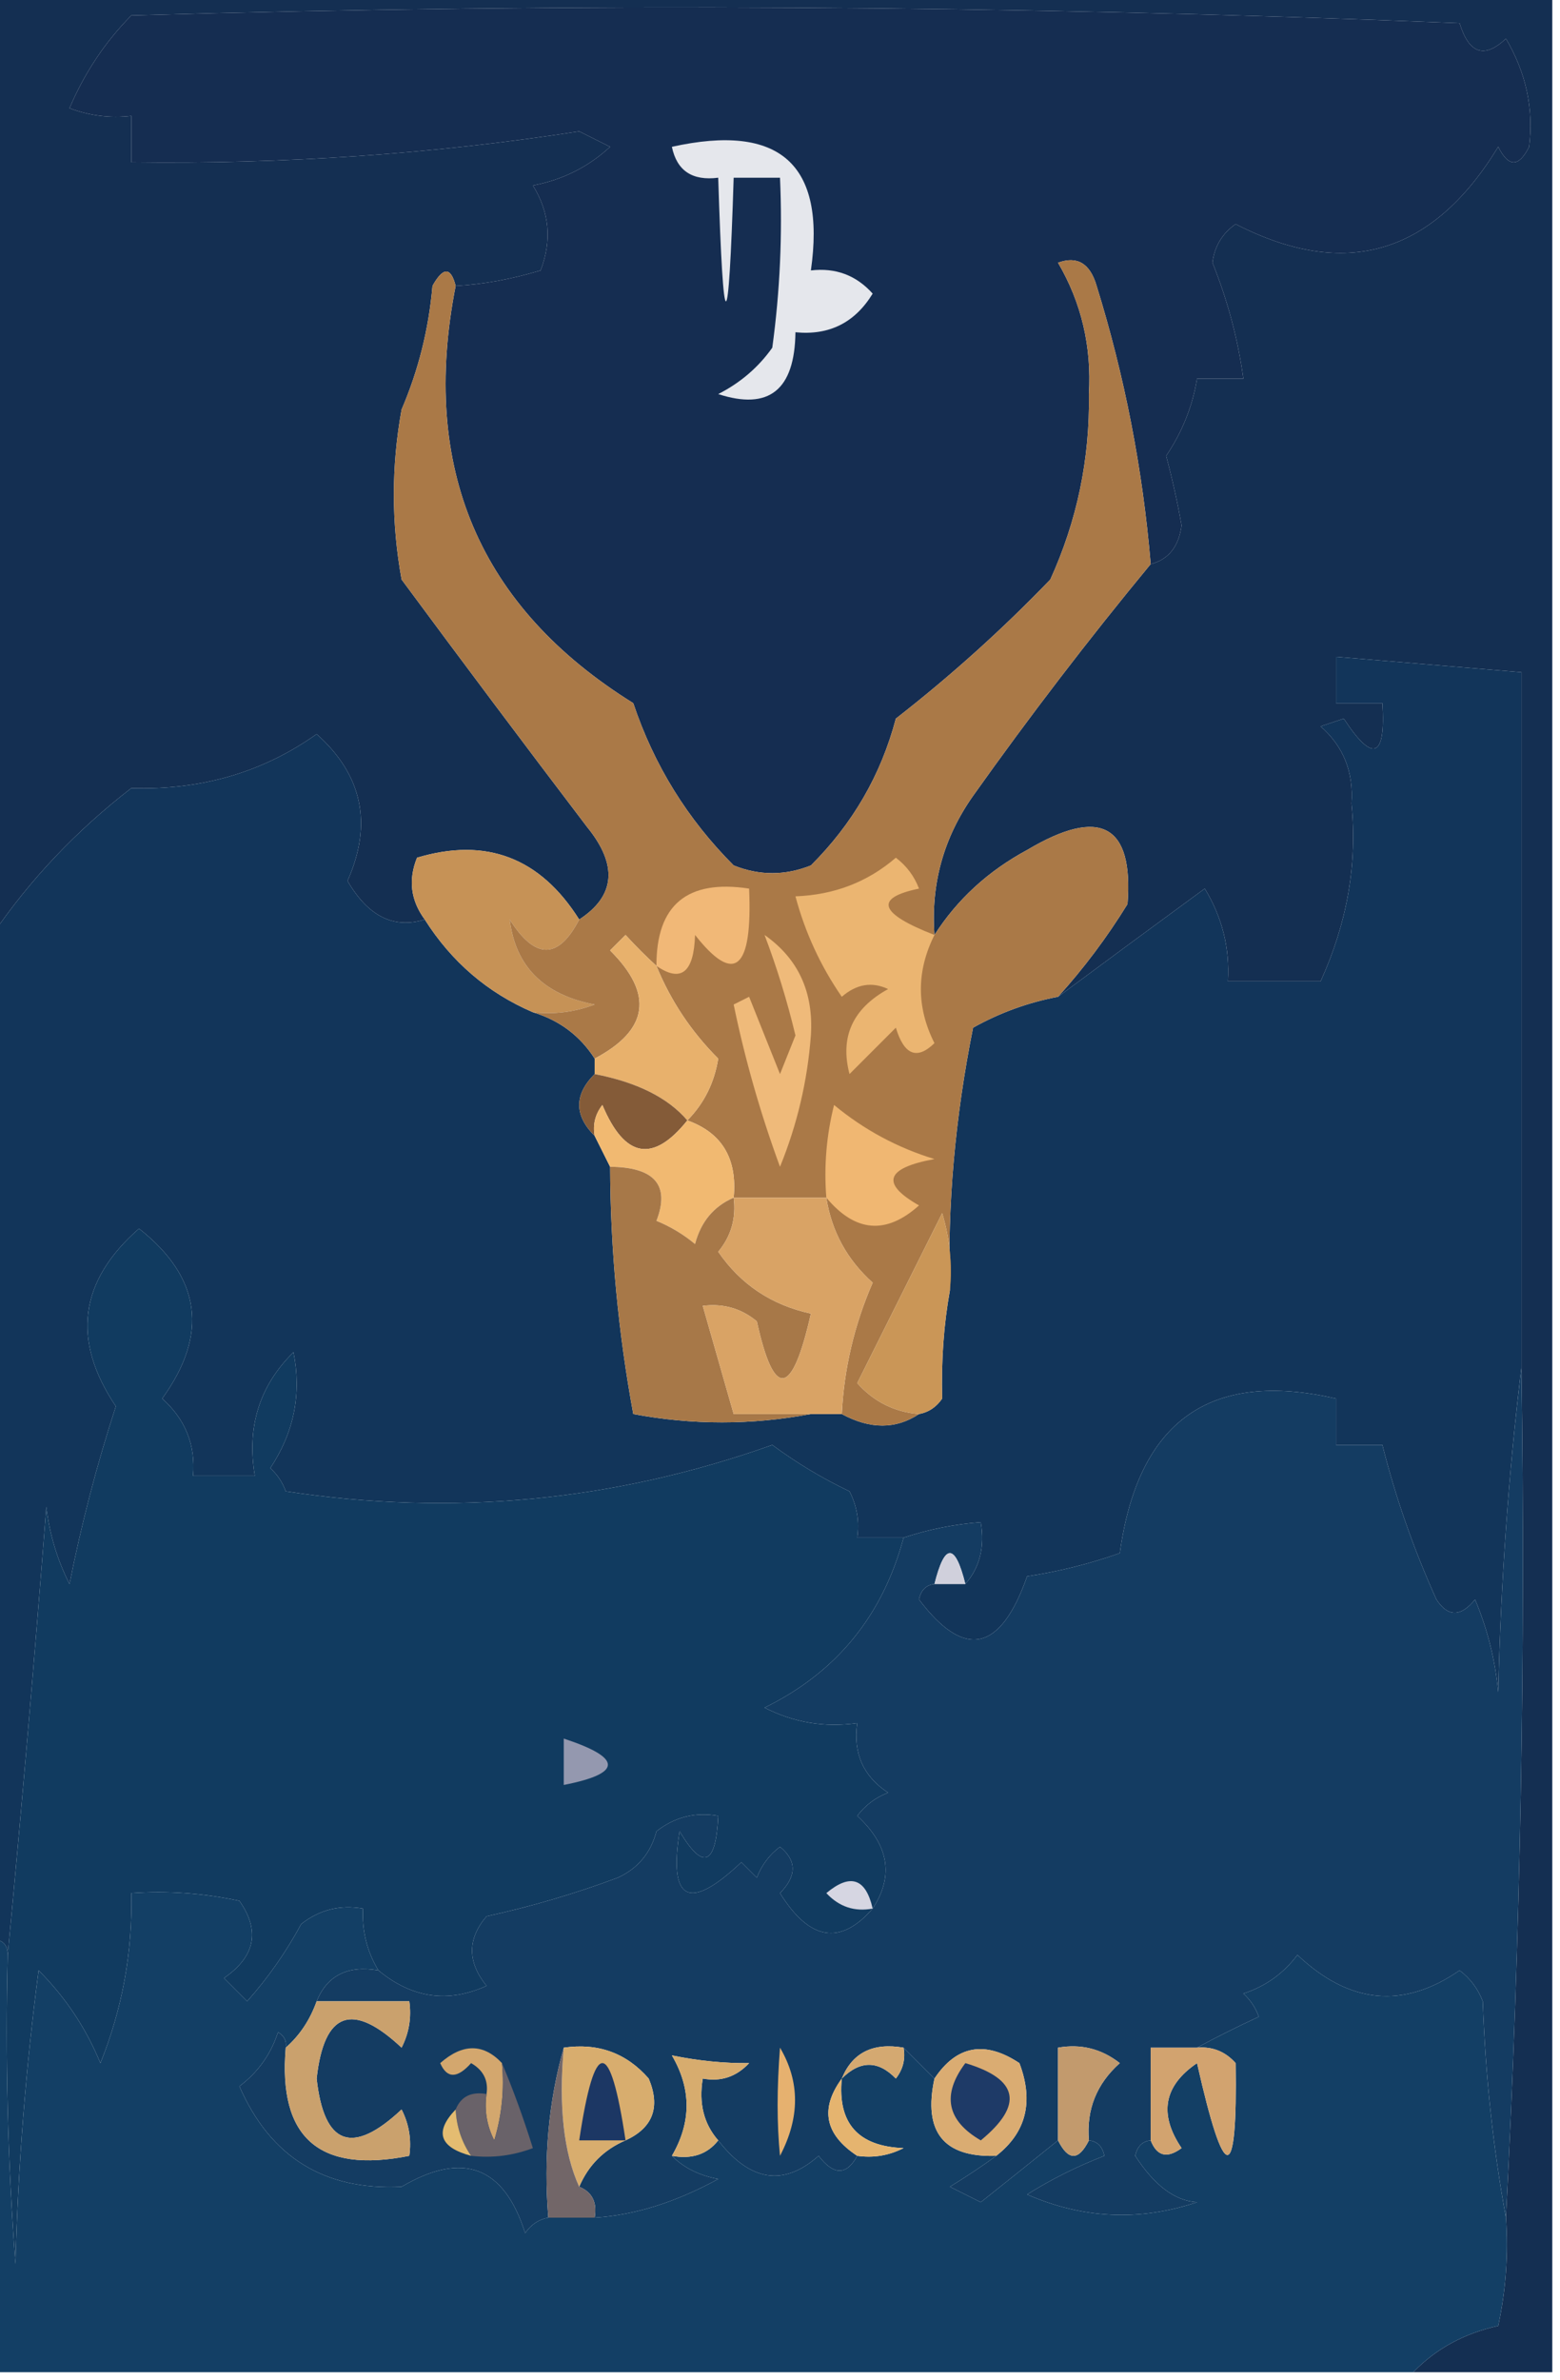 <?xml version="1.0" encoding="UTF-8"?>
<!DOCTYPE svg PUBLIC "-//W3C//DTD SVG 1.1//EN" "http://www.w3.org/Graphics/SVG/1.1/DTD/svg11.dtd">
<svg xmlns="http://www.w3.org/2000/svg" version="1.1" width="101px" height="154px" style="shape-rendering:geometricPrecision; text-rendering:geometricPrecision; image-rendering:optimizeQuality; fill-rule:evenodd; clip-rule:evenodd" xmlns:xlink="http://www.w3.org/1999/xlink">
<g><path style="opacity:1" fill="#142f52" d="M -0.5,-0.5 C 33.167,-0.5 66.833,-0.5 100.5,-0.5C 100.5,50.833 100.5,102.167 100.5,153.5C 97.5,153.5 94.5,153.5 91.5,153.5C 92.957,151.989 94.791,150.989 97,150.5C 97.497,148.19 97.663,145.857 97.5,143.5C 98.447,125.194 98.781,106.861 98.5,88.5C 98.5,73.5 98.5,58.5 98.5,43.5C 94.5,43.167 90.5,42.833 86.5,42.5C 86.5,43.5 86.5,44.5 86.5,45.5C 87.5,45.5 88.5,45.5 89.5,45.5C 89.725,49.056 88.892,49.389 87,46.5C 86.5,46.667 86,46.833 85.5,47C 86.98,48.299 87.646,49.966 87.5,52C 87.891,55.881 87.224,59.715 85.5,63.5C 83.5,63.5 81.5,63.5 79.5,63.5C 79.628,61.345 79.128,59.345 78,57.5C 74.836,59.816 71.669,62.15 68.5,64.5C 70.168,62.66 71.668,60.66 73,58.5C 73.398,53.355 71.231,52.188 66.5,55C 63.977,56.36 61.977,58.193 60.5,60.5C 60.259,57.206 61.092,54.206 63,51.5C 66.669,46.337 70.502,41.337 74.5,36.5C 75.649,36.209 76.316,35.376 76.5,34C 76.231,32.486 75.897,30.986 75.5,29.5C 76.547,27.944 77.214,26.277 77.5,24.5C 78.5,24.5 79.5,24.5 80.5,24.5C 80.145,21.933 79.479,19.433 78.5,17C 78.63,15.941 79.13,15.108 80,14.5C 87.084,18.141 92.751,16.474 97,9.5C 97.667,10.833 98.333,10.833 99,9.5C 99.306,7.049 98.806,4.716 97.5,2.5C 96.105,3.815 95.105,3.481 94.5,1.5C 65.839,0.333 37.172,0.167 8.5,1C 6.807,2.713 5.474,4.713 4.5,7C 5.793,7.49 7.127,7.657 8.5,7.5C 8.5,8.5 8.5,9.5 8.5,10.5C 18.4,10.632 28.067,9.965 37.5,8.5C 38.167,8.833 38.833,9.167 39.5,9.5C 38.088,10.806 36.421,11.64 34.5,12C 35.576,13.726 35.743,15.559 35,17.5C 33.081,18.074 31.247,18.407 29.5,18.5C 29.19,17.262 28.69,17.262 28,18.5C 27.759,21.289 27.092,23.956 26,26.5C 25.333,30.167 25.333,33.833 26,37.5C 30.005,42.916 34.005,48.25 38,53.5C 40.014,55.97 39.847,57.97 37.5,59.5C 34.974,55.493 31.474,54.16 27,55.5C 26.421,56.928 26.588,58.262 27.5,59.5C 25.495,60.124 23.828,59.29 22.5,57C 24.137,53.318 23.471,50.151 20.5,47.5C 17.019,49.974 13.019,51.141 8.5,51C 4.941,53.749 1.941,56.916 -0.5,60.5C -0.5,40.167 -0.5,19.833 -0.5,-0.5 Z"/></g>
<g><path style="opacity:1" fill="#152d51" d="M 74.5,36.5 C 73.984,30.363 72.817,24.363 71,18.5C 70.577,17.044 69.744,16.544 68.5,17C 70.014,19.587 70.68,22.421 70.5,25.5C 70.567,29.695 69.734,33.695 68,37.5C 64.896,40.724 61.563,43.724 58,46.5C 57.041,50.137 55.208,53.303 52.5,56C 50.833,56.667 49.167,56.667 47.5,56C 44.51,53.01 42.343,49.51 41,45.5C 31.023,39.289 27.19,30.289 29.5,18.5C 31.247,18.407 33.081,18.074 35,17.5C 35.743,15.559 35.576,13.726 34.5,12C 36.421,11.64 38.088,10.806 39.5,9.5C 38.833,9.167 38.167,8.833 37.5,8.5C 28.067,9.965 18.4,10.632 8.5,10.5C 8.5,9.5 8.5,8.5 8.5,7.5C 7.127,7.657 5.793,7.49 4.5,7C 5.474,4.713 6.807,2.713 8.5,1C 37.172,0.167 65.839,0.333 94.5,1.5C 95.105,3.481 96.105,3.815 97.5,2.5C 98.806,4.716 99.306,7.049 99,9.5C 98.333,10.833 97.667,10.833 97,9.5C 92.751,16.474 87.084,18.141 80,14.5C 79.13,15.108 78.63,15.941 78.5,17C 79.479,19.433 80.145,21.933 80.5,24.5C 79.5,24.5 78.5,24.5 77.5,24.5C 77.214,26.277 76.547,27.944 75.5,29.5C 75.897,30.986 76.231,32.486 76.5,34C 76.316,35.376 75.649,36.209 74.5,36.5 Z"/></g>
<g><path style="opacity:1" fill="#e5e7ec" d="M 43.5,9.5 C 50.48,7.953 53.48,10.62 52.5,17.5C 54.103,17.312 55.437,17.812 56.5,19C 55.347,20.883 53.681,21.716 51.5,21.5C 51.454,25.235 49.788,26.568 46.5,25.5C 47.934,24.77 49.1,23.77 50,22.5C 50.499,18.848 50.665,15.182 50.5,11.5C 49.5,11.5 48.5,11.5 47.5,11.5C 47.167,22.167 46.833,22.167 46.5,11.5C 44.821,11.715 43.821,11.048 43.5,9.5 Z"/></g>
<g><path style="opacity:1" fill="#12355a" d="M 98.5,88.5 C 97.671,95.321 97.171,102.321 97,109.5C 96.808,107.423 96.308,105.423 95.5,103.5C 94.575,104.641 93.741,104.641 93,103.5C 91.526,100.244 90.36,96.911 89.5,93.5C 88.5,93.5 87.5,93.5 86.5,93.5C 86.5,92.5 86.5,91.5 86.5,90.5C 78.346,88.626 73.679,91.959 72.5,100.5C 70.556,101.189 68.556,101.689 66.5,102C 64.775,106.899 62.441,107.399 59.5,103.5C 59.624,102.893 59.957,102.56 60.5,102.5C 61.167,102.5 61.833,102.5 62.5,102.5C 63.434,101.432 63.768,100.099 63.5,98.5C 61.784,98.629 60.117,98.962 58.5,99.5C 57.5,99.5 56.5,99.5 55.5,99.5C 55.65,98.448 55.483,97.448 55,96.5C 53.253,95.67 51.587,94.67 50,93.5C 39.784,97.14 29.284,98.14 18.5,96.5C 18.291,95.914 17.957,95.414 17.5,95C 19.037,92.687 19.537,90.187 19,87.5C 16.797,89.669 15.963,92.335 16.5,95.5C 15.167,95.5 13.833,95.5 12.5,95.5C 12.671,93.508 12.005,91.841 10.5,90.5C 13.52,86.329 13.02,82.663 9,79.5C 5.122,82.889 4.622,86.722 7.5,91C 6.27,94.773 5.27,98.606 4.5,102.5C 3.702,100.922 3.202,99.256 3,97.5C 2.237,107.327 1.403,116.994 0.5,126.5C 0.5,125.833 0.167,125.5 -0.5,125.5C -0.5,103.833 -0.5,82.167 -0.5,60.5C 1.941,56.916 4.941,53.749 8.5,51C 13.019,51.141 17.019,49.974 20.5,47.5C 23.471,50.151 24.137,53.318 22.5,57C 23.828,59.29 25.495,60.124 27.5,59.5C 29.239,62.243 31.573,64.243 34.5,65.5C 36.219,66.022 37.553,67.022 38.5,68.5C 38.5,68.833 38.5,69.167 38.5,69.5C 37.167,70.833 37.167,72.167 38.5,73.5C 38.833,74.167 39.167,74.833 39.5,75.5C 39.523,80.874 40.023,86.207 41,91.5C 44.824,92.219 48.657,92.219 52.5,91.5C 53.167,91.5 53.833,91.5 54.5,91.5C 56.334,92.494 58.001,92.494 59.5,91.5C 60.117,91.389 60.617,91.056 61,90.5C 60.936,88.044 61.102,85.711 61.5,83.5C 61.332,78.004 61.832,72.338 63,66.5C 64.725,65.536 66.559,64.869 68.5,64.5C 71.669,62.15 74.836,59.816 78,57.5C 79.128,59.345 79.628,61.345 79.5,63.5C 81.5,63.5 83.5,63.5 85.5,63.5C 87.224,59.715 87.891,55.881 87.5,52C 87.646,49.966 86.98,48.299 85.5,47C 86,46.833 86.5,46.667 87,46.5C 88.892,49.389 89.725,49.056 89.5,45.5C 88.5,45.5 87.5,45.5 86.5,45.5C 86.5,44.5 86.5,43.5 86.5,42.5C 90.5,42.833 94.5,43.167 98.5,43.5C 98.5,58.5 98.5,73.5 98.5,88.5 Z"/></g>
<g><path style="opacity:1" fill="#c69256" d="M 37.5,59.5 C 36.15,62.106 34.65,62.106 33,59.5C 33.37,62.539 35.204,64.373 38.5,65C 37.207,65.49 35.873,65.657 34.5,65.5C 31.573,64.243 29.239,62.243 27.5,59.5C 26.588,58.262 26.421,56.928 27,55.5C 31.474,54.16 34.974,55.493 37.5,59.5 Z"/></g>
<g><path style="opacity:1" fill="#aa7947" d="M 74.5,36.5 C 70.502,41.337 66.669,46.337 63,51.5C 61.092,54.206 60.259,57.206 60.5,60.5C 61.977,58.193 63.977,56.36 66.5,55C 71.231,52.188 73.398,53.355 73,58.5C 71.668,60.66 70.168,62.66 68.5,64.5C 66.559,64.869 64.725,65.536 63,66.5C 61.832,72.338 61.332,78.004 61.5,83.5C 61.66,81.801 61.493,80.134 61,78.5C 59.151,82.198 57.318,85.864 55.5,89.5C 56.577,90.705 57.91,91.372 59.5,91.5C 58.001,92.494 56.334,92.494 54.5,91.5C 54.647,88.557 55.313,85.724 56.5,83C 54.837,81.505 53.837,79.672 53.5,77.5C 51.5,77.5 49.5,77.5 47.5,77.5C 47.741,74.966 46.741,73.3 44.5,72.5C 45.582,71.406 46.248,70.073 46.5,68.5C 44.756,66.759 43.423,64.759 42.5,62.5C 41.849,61.909 41.182,61.243 40.5,60.5C 40.167,60.833 39.833,61.167 39.5,61.5C 42.335,64.32 42.001,66.653 38.5,68.5C 37.553,67.022 36.219,66.022 34.5,65.5C 35.873,65.657 37.207,65.49 38.5,65C 35.204,64.373 33.37,62.539 33,59.5C 34.65,62.106 36.15,62.106 37.5,59.5C 39.847,57.97 40.014,55.97 38,53.5C 34.005,48.25 30.005,42.916 26,37.5C 25.333,33.833 25.333,30.167 26,26.5C 27.092,23.956 27.759,21.289 28,18.5C 28.69,17.262 29.19,17.262 29.5,18.5C 27.19,30.289 31.023,39.289 41,45.5C 42.343,49.51 44.51,53.01 47.5,56C 49.167,56.667 50.833,56.667 52.5,56C 55.208,53.303 57.041,50.137 58,46.5C 61.563,43.724 64.896,40.724 68,37.5C 69.734,33.695 70.567,29.695 70.5,25.5C 70.68,22.421 70.014,19.587 68.5,17C 69.744,16.544 70.577,17.044 71,18.5C 72.817,24.363 73.984,30.363 74.5,36.5 Z"/></g>
<g><path style="opacity:1" fill="#f1b877" d="M 42.5,62.5 C 42.488,58.554 44.488,56.887 48.5,57.5C 48.727,62.754 47.56,63.754 45,60.5C 44.925,62.935 44.092,63.602 42.5,62.5 Z"/></g>
<g><path style="opacity:1" fill="#ebb571" d="M 60.5,60.5 C 59.328,62.844 59.328,65.177 60.5,67.5C 59.369,68.604 58.535,68.27 58,66.5C 57,67.5 56,68.5 55,69.5C 54.37,67.097 55.203,65.263 57.5,64C 56.451,63.508 55.451,63.674 54.5,64.5C 53.127,62.51 52.127,60.343 51.5,58C 54.008,57.907 56.174,57.074 58,55.5C 58.692,56.025 59.192,56.692 59.5,57.5C 56.575,58.105 56.909,59.105 60.5,60.5 Z"/></g>
<g><path style="opacity:1" fill="#e8b16c" d="M 42.5,62.5 C 43.423,64.759 44.756,66.759 46.5,68.5C 46.248,70.073 45.582,71.406 44.5,72.5C 43.248,71.032 41.248,70.032 38.5,69.5C 38.5,69.167 38.5,68.833 38.5,68.5C 42.001,66.653 42.335,64.32 39.5,61.5C 39.833,61.167 40.167,60.833 40.5,60.5C 41.182,61.243 41.849,61.909 42.5,62.5 Z"/></g>
<g><path style="opacity:1" fill="#efba7a" d="M 49.5,60.5 C 51.68,62.031 52.68,64.198 52.5,67C 52.278,69.944 51.611,72.777 50.5,75.5C 49.233,72.051 48.233,68.551 47.5,65C 47.833,64.833 48.167,64.667 48.5,64.5C 49.167,66.167 49.833,67.833 50.5,69.5C 50.833,68.667 51.167,67.833 51.5,67C 50.967,64.774 50.3,62.607 49.5,60.5 Z"/></g>
<g><path style="opacity:1" fill="#845b38" d="M 38.5,69.5 C 41.248,70.032 43.248,71.032 44.5,72.5C 42.278,75.271 40.445,74.938 39,71.5C 38.536,72.094 38.369,72.761 38.5,73.5C 37.167,72.167 37.167,70.833 38.5,69.5 Z"/></g>
<g><path style="opacity:1" fill="#f1b971" d="M 44.5,72.5 C 46.741,73.3 47.741,74.966 47.5,77.5C 46.21,78.058 45.377,79.058 45,80.5C 44.25,79.874 43.416,79.374 42.5,79C 43.39,76.694 42.39,75.527 39.5,75.5C 39.167,74.833 38.833,74.167 38.5,73.5C 38.369,72.761 38.536,72.094 39,71.5C 40.445,74.938 42.278,75.271 44.5,72.5 Z"/></g>
<g><path style="opacity:1" fill="#f0b772" d="M 53.5,77.5 C 53.338,75.473 53.505,73.473 54,71.5C 55.935,73.102 58.101,74.269 60.5,75C 57.332,75.582 56.999,76.582 59.5,78C 57.373,79.91 55.373,79.743 53.5,77.5 Z"/></g>
<g><path style="opacity:1" fill="#113b60" d="M 58.5,99.5 C 57.146,104.556 54.146,108.223 49.5,110.5C 51.396,111.466 53.396,111.799 55.5,111.5C 55.227,113.451 55.893,114.951 57.5,116C 56.692,116.308 56.025,116.808 55.5,117.5C 57.552,119.387 57.886,121.387 56.5,123.5C 54.409,125.904 52.409,125.571 50.5,122.5C 51.59,121.391 51.59,120.391 50.5,119.5C 49.808,120.025 49.308,120.692 49,121.5C 48.667,121.167 48.333,120.833 48,120.5C 44.614,123.701 43.281,123.035 44,118.5C 45.516,121.051 46.349,120.718 46.5,117.5C 45.022,117.238 43.689,117.571 42.5,118.5C 42.135,119.902 41.301,120.902 40,121.5C 37.226,122.536 34.393,123.369 31.5,124C 30.253,125.458 30.253,126.958 31.5,128.5C 29.01,129.632 26.676,129.299 24.5,127.5C 23.766,126.292 23.433,124.959 23.5,123.5C 22.022,123.238 20.689,123.571 19.5,124.5C 18.528,126.305 17.361,127.972 16,129.5C 15.5,129 15,128.5 14.5,128C 16.527,126.604 16.86,124.938 15.5,123C 13.19,122.503 10.857,122.337 8.5,122.5C 8.588,126.306 7.921,129.973 6.5,133.5C 5.568,131.234 4.234,129.234 2.5,127.5C 1.669,133.807 1.169,140.141 1,146.5C 0.5,139.842 0.334,133.175 0.5,126.5C 1.403,116.994 2.237,107.327 3,97.5C 3.202,99.256 3.702,100.922 4.5,102.5C 5.27,98.606 6.27,94.773 7.5,91C 4.622,86.722 5.122,82.889 9,79.5C 13.02,82.663 13.52,86.329 10.5,90.5C 12.005,91.841 12.671,93.508 12.5,95.5C 13.833,95.5 15.167,95.5 16.5,95.5C 15.963,92.335 16.797,89.669 19,87.5C 19.537,90.187 19.037,92.687 17.5,95C 17.957,95.414 18.291,95.914 18.5,96.5C 29.284,98.14 39.784,97.14 50,93.5C 51.587,94.67 53.253,95.67 55,96.5C 55.483,97.448 55.65,98.448 55.5,99.5C 56.5,99.5 57.5,99.5 58.5,99.5 Z"/></g>
<g><path style="opacity:1" fill="#a77848" d="M 39.5,75.5 C 42.39,75.527 43.39,76.694 42.5,79C 43.416,79.374 44.25,79.874 45,80.5C 45.377,79.058 46.21,78.058 47.5,77.5C 47.67,78.822 47.337,79.989 46.5,81C 47.953,83.114 49.953,84.448 52.5,85C 51.283,90.406 50.116,90.573 49,85.5C 47.989,84.663 46.822,84.33 45.5,84.5C 46.167,86.833 46.833,89.167 47.5,91.5C 49.167,91.5 50.833,91.5 52.5,91.5C 48.657,92.219 44.824,92.219 41,91.5C 40.023,86.207 39.523,80.874 39.5,75.5 Z"/></g>
<g><path style="opacity:1" fill="#d9a365" d="M 47.5,77.5 C 49.5,77.5 51.5,77.5 53.5,77.5C 53.837,79.672 54.837,81.505 56.5,83C 55.313,85.724 54.647,88.557 54.5,91.5C 53.833,91.5 53.167,91.5 52.5,91.5C 50.833,91.5 49.167,91.5 47.5,91.5C 46.833,89.167 46.167,86.833 45.5,84.5C 46.822,84.33 47.989,84.663 49,85.5C 50.116,90.573 51.283,90.406 52.5,85C 49.953,84.448 47.953,83.114 46.5,81C 47.337,79.989 47.67,78.822 47.5,77.5 Z"/></g>
<g><path style="opacity:1" fill="#ca9657" d="M 61.5,83.5 C 61.102,85.711 60.936,88.044 61,90.5C 60.617,91.056 60.117,91.389 59.5,91.5C 57.91,91.372 56.577,90.705 55.5,89.5C 57.318,85.864 59.151,82.198 61,78.5C 61.493,80.134 61.66,81.801 61.5,83.5 Z"/></g>
<g><path style="opacity:1" fill="#143c62" d="M 98.5,88.5 C 98.781,106.861 98.447,125.194 97.5,143.5C 96.674,139.018 96.174,134.351 96,129.5C 95.692,128.692 95.192,128.025 94.5,127.5C 90.864,130.017 87.364,129.684 84,126.5C 83.097,127.701 81.931,128.535 80.5,129C 80.957,129.414 81.291,129.914 81.5,130.5C 80.051,131.172 78.718,131.839 77.5,132.5C 76.5,132.5 75.5,132.5 74.5,132.5C 74.5,134.5 74.5,136.5 74.5,138.5C 73.957,138.56 73.624,138.893 73.5,139.5C 74.735,141.415 76.068,142.415 77.5,142.5C 73.786,143.745 70.12,143.579 66.5,142C 68.059,141.02 69.726,140.187 71.5,139.5C 71.376,138.893 71.043,138.56 70.5,138.5C 70.329,136.508 70.995,134.842 72.5,133.5C 71.311,132.571 69.978,132.238 68.5,132.5C 68.5,134.5 68.5,136.5 68.5,138.5C 66.832,139.844 65.165,141.177 63.5,142.5C 62.833,142.167 62.167,141.833 61.5,141.5C 62.602,140.824 63.602,140.158 64.5,139.5C 66.441,137.989 66.941,135.989 66,133.5C 63.766,132.02 61.932,132.353 60.5,134.5C 59.833,133.833 59.167,133.167 58.5,132.5C 56.517,132.157 55.183,132.824 54.5,134.5C 53.07,136.455 53.403,138.121 55.5,139.5C 54.811,140.774 53.977,140.774 53,139.5C 50.74,141.502 48.573,141.169 46.5,138.5C 45.566,137.432 45.232,136.099 45.5,134.5C 46.675,134.719 47.675,134.386 48.5,133.5C 46.895,133.519 45.228,133.353 43.5,133C 44.768,135.163 44.768,137.33 43.5,139.5C 44.263,140.268 45.263,140.768 46.5,141C 43.741,142.508 41.075,143.341 38.5,143.5C 38.672,142.508 38.338,141.842 37.5,141.5C 38.1,140.1 39.1,139.1 40.5,138.5C 42.273,137.686 42.773,136.352 42,134.5C 40.556,132.845 38.722,132.178 36.5,132.5C 35.518,135.962 35.185,139.629 35.5,143.5C 34.883,143.611 34.383,143.944 34,144.5C 32.631,140.17 29.964,139.17 26,141.5C 21.003,141.752 17.503,139.585 15.5,135C 16.701,134.097 17.535,132.931 18,131.5C 18.399,131.728 18.565,132.062 18.5,132.5C 18,138.329 20.666,140.663 26.5,139.5C 26.649,138.448 26.483,137.448 26,136.5C 22.811,139.493 20.978,138.826 20.5,134.5C 20.978,130.174 22.811,129.507 26,132.5C 26.483,131.552 26.649,130.552 26.5,129.5C 24.5,129.5 22.5,129.5 20.5,129.5C 21.183,127.824 22.517,127.157 24.5,127.5C 26.676,129.299 29.01,129.632 31.5,128.5C 30.253,126.958 30.253,125.458 31.5,124C 34.393,123.369 37.226,122.536 40,121.5C 41.301,120.902 42.135,119.902 42.5,118.5C 43.689,117.571 45.022,117.238 46.5,117.5C 46.349,120.718 45.516,121.051 44,118.5C 43.281,123.035 44.614,123.701 48,120.5C 48.333,120.833 48.667,121.167 49,121.5C 49.308,120.692 49.808,120.025 50.5,119.5C 51.59,120.391 51.59,121.391 50.5,122.5C 52.409,125.571 54.409,125.904 56.5,123.5C 57.886,121.387 57.552,119.387 55.5,117.5C 56.025,116.808 56.692,116.308 57.5,116C 55.893,114.951 55.227,113.451 55.5,111.5C 53.396,111.799 51.396,111.466 49.5,110.5C 54.146,108.223 57.146,104.556 58.5,99.5C 60.117,98.962 61.784,98.629 63.5,98.5C 63.768,100.099 63.434,101.432 62.5,102.5C 61.833,99.833 61.167,99.833 60.5,102.5C 59.957,102.56 59.624,102.893 59.5,103.5C 62.441,107.399 64.775,106.899 66.5,102C 68.556,101.689 70.556,101.189 72.5,100.5C 73.679,91.959 78.346,88.626 86.5,90.5C 86.5,91.5 86.5,92.5 86.5,93.5C 87.5,93.5 88.5,93.5 89.5,93.5C 90.36,96.911 91.526,100.244 93,103.5C 93.741,104.641 94.575,104.641 95.5,103.5C 96.308,105.423 96.808,107.423 97,109.5C 97.171,102.321 97.671,95.321 98.5,88.5 Z"/></g>
<g><path style="opacity:1" fill="#d0d0dc" d="M 62.5,102.5 C 61.833,102.5 61.167,102.5 60.5,102.5C 61.167,99.833 61.833,99.833 62.5,102.5 Z"/></g>
<g><path style="opacity:1" fill="#9498af" d="M 36.5,112.5 C 40.31,113.754 40.31,114.754 36.5,115.5C 36.5,114.5 36.5,113.5 36.5,112.5 Z"/></g>
<g><path style="opacity:1" fill="#d6d6e2" d="M 56.5,123.5 C 55.325,123.719 54.325,123.386 53.5,122.5C 55.052,121.202 56.052,121.535 56.5,123.5 Z"/></g>
<g><path style="opacity:1" fill="#133f65" d="M 24.5,127.5 C 22.517,127.157 21.183,127.824 20.5,129.5C 20.068,130.71 19.401,131.71 18.5,132.5C 18.565,132.062 18.399,131.728 18,131.5C 17.535,132.931 16.701,134.097 15.5,135C 17.503,139.585 21.003,141.752 26,141.5C 29.964,139.17 32.631,140.17 34,144.5C 34.383,143.944 34.883,143.611 35.5,143.5C 36.5,143.5 37.5,143.5 38.5,143.5C 41.075,143.341 43.741,142.508 46.5,141C 45.263,140.768 44.263,140.268 43.5,139.5C 44.791,139.737 45.791,139.404 46.5,138.5C 48.573,141.169 50.74,141.502 53,139.5C 53.977,140.774 54.811,140.774 55.5,139.5C 56.552,139.649 57.552,139.483 58.5,139C 55.553,138.888 54.22,137.388 54.5,134.5C 55.688,133.316 56.855,133.316 58,134.5C 58.464,133.906 58.631,133.239 58.5,132.5C 59.167,133.167 59.833,133.833 60.5,134.5C 59.756,137.95 61.09,139.616 64.5,139.5C 63.602,140.158 62.602,140.824 61.5,141.5C 62.167,141.833 62.833,142.167 63.5,142.5C 65.165,141.177 66.832,139.844 68.5,138.5C 69.167,139.833 69.833,139.833 70.5,138.5C 71.043,138.56 71.376,138.893 71.5,139.5C 69.726,140.187 68.059,141.02 66.5,142C 70.12,143.579 73.786,143.745 77.5,142.5C 76.068,142.415 74.735,141.415 73.5,139.5C 73.624,138.893 73.957,138.56 74.5,138.5C 74.897,139.525 75.563,139.692 76.5,139C 75.01,136.8 75.343,134.966 77.5,133.5C 79.288,141.425 80.121,141.425 80,133.5C 79.329,132.748 78.496,132.414 77.5,132.5C 78.718,131.839 80.051,131.172 81.5,130.5C 81.291,129.914 80.957,129.414 80.5,129C 81.931,128.535 83.097,127.701 84,126.5C 87.364,129.684 90.864,130.017 94.5,127.5C 95.192,128.025 95.692,128.692 96,129.5C 96.174,134.351 96.674,139.018 97.5,143.5C 97.663,145.857 97.497,148.19 97,150.5C 94.791,150.989 92.957,151.989 91.5,153.5C 60.833,153.5 30.167,153.5 -0.5,153.5C -0.5,144.167 -0.5,134.833 -0.5,125.5C 0.167,125.5 0.5,125.833 0.5,126.5C 0.334,133.175 0.5,139.842 1,146.5C 1.169,140.141 1.669,133.807 2.5,127.5C 4.234,129.234 5.568,131.234 6.5,133.5C 7.921,129.973 8.588,126.306 8.5,122.5C 10.857,122.337 13.19,122.503 15.5,123C 16.86,124.938 16.527,126.604 14.5,128C 15,128.5 15.5,129 16,129.5C 17.361,127.972 18.528,126.305 19.5,124.5C 20.689,123.571 22.022,123.238 23.5,123.5C 23.433,124.959 23.766,126.292 24.5,127.5 Z"/></g>
<g><path style="opacity:1" fill="#daac72" d="M 64.5,139.5 C 61.09,139.616 59.756,137.95 60.5,134.5C 61.932,132.353 63.766,132.02 66,133.5C 66.941,135.989 66.441,137.989 64.5,139.5 Z"/></g>
<g><path style="opacity:1" fill="#d4a971" d="M 58.5,132.5 C 58.631,133.239 58.464,133.906 58,134.5C 56.855,133.316 55.688,133.316 54.5,134.5C 55.183,132.824 56.517,132.157 58.5,132.5 Z"/></g>
<g><path style="opacity:1" fill="#d2a36f" d="M 77.5,132.5 C 78.496,132.414 79.329,132.748 80,133.5C 80.121,141.425 79.288,141.425 77.5,133.5C 75.343,134.966 75.01,136.8 76.5,139C 75.563,139.692 74.897,139.525 74.5,138.5C 74.5,136.5 74.5,134.5 74.5,132.5C 75.5,132.5 76.5,132.5 77.5,132.5 Z"/></g>
<g><path style="opacity:1" fill="#d7ac6e" d="M 46.5,138.5 C 45.791,139.404 44.791,139.737 43.5,139.5C 44.768,137.33 44.768,135.163 43.5,133C 45.228,133.353 46.895,133.519 48.5,133.5C 47.675,134.386 46.675,134.719 45.5,134.5C 45.232,136.099 45.566,137.432 46.5,138.5 Z"/></g>
<g><path style="opacity:1" fill="#d3a76e" d="M 32.5,133.5 C 32.66,135.199 32.493,136.866 32,138.5C 31.517,137.552 31.351,136.552 31.5,135.5C 31.631,134.624 31.297,133.957 30.5,133.5C 29.604,134.506 28.938,134.506 28.5,133.5C 29.958,132.218 31.292,132.218 32.5,133.5 Z"/></g>
<g><path style="opacity:1" fill="#e5b46f" d="M 54.5,134.5 C 54.22,137.388 55.553,138.888 58.5,139C 57.552,139.483 56.552,139.649 55.5,139.5C 53.403,138.121 53.07,136.455 54.5,134.5 Z"/></g>
<g><path style="opacity:1" fill="#e6b16f" d="M 50.5,132.5 C 51.797,134.693 51.797,137.027 50.5,139.5C 50.295,137.448 50.295,135.114 50.5,132.5 Z"/></g>
<g><path style="opacity:1" fill="#1e3a67" d="M 62.5,133.5 C 65.956,134.536 66.29,136.203 63.5,138.5C 61.296,137.218 60.962,135.551 62.5,133.5 Z"/></g>
<g><path style="opacity:1" fill="#c29a6d" d="M 70.5,138.5 C 69.833,139.833 69.167,139.833 68.5,138.5C 68.5,136.5 68.5,134.5 68.5,132.5C 69.978,132.238 71.311,132.571 72.5,133.5C 70.995,134.842 70.329,136.508 70.5,138.5 Z"/></g>
<g><path style="opacity:1" fill="#696269" d="M 32.5,133.5 C 33.224,135.218 33.891,137.052 34.5,139C 33.207,139.49 31.873,139.657 30.5,139.5C 29.89,138.609 29.557,137.609 29.5,136.5C 29.842,135.662 30.508,135.328 31.5,135.5C 31.351,136.552 31.517,137.552 32,138.5C 32.493,136.866 32.66,135.199 32.5,133.5 Z"/></g>
<g><path style="opacity:1" fill="#caa16d" d="M 20.5,129.5 C 22.5,129.5 24.5,129.5 26.5,129.5C 26.649,130.552 26.483,131.552 26,132.5C 22.811,129.507 20.978,130.174 20.5,134.5C 20.978,138.826 22.811,139.493 26,136.5C 26.483,137.448 26.649,138.448 26.5,139.5C 20.666,140.663 18,138.329 18.5,132.5C 19.401,131.71 20.068,130.71 20.5,129.5 Z"/></g>
<g><path style="opacity:1" fill="#e4bc71" d="M 29.5,136.5 C 29.557,137.609 29.89,138.609 30.5,139.5C 28.448,138.947 28.115,137.947 29.5,136.5 Z"/></g>
<g><path style="opacity:1" fill="#d8ad6e" d="M 36.5,132.5 C 38.722,132.178 40.556,132.845 42,134.5C 42.773,136.352 42.273,137.686 40.5,138.5C 39.1,139.1 38.1,140.1 37.5,141.5C 36.495,139.296 36.162,136.296 36.5,132.5 Z"/></g>
<g><path style="opacity:1" fill="#1c3764" d="M 40.5,138.5 C 39.5,138.5 38.5,138.5 37.5,138.5C 38.5,131.833 39.5,131.833 40.5,138.5 Z"/></g>
<g><path style="opacity:1" fill="#726668" d="M 36.5,132.5 C 36.162,136.296 36.495,139.296 37.5,141.5C 38.338,141.842 38.672,142.508 38.5,143.5C 37.5,143.5 36.5,143.5 35.5,143.5C 35.185,139.629 35.518,135.962 36.5,132.5 Z"/></g>
</svg>
